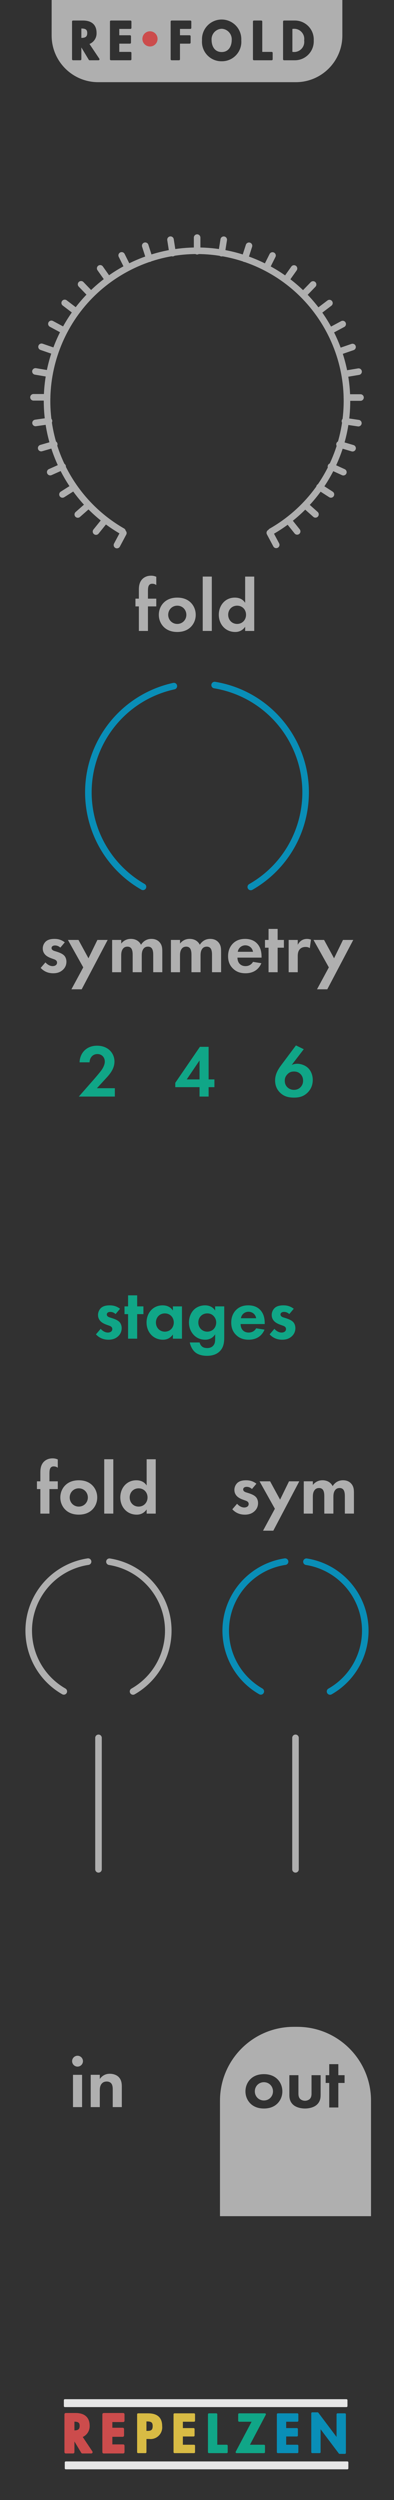 <?xml version="1.0" encoding="UTF-8" standalone="no"?>
<!-- Generator: Adobe Illustrator 23.0.3, SVG Export Plug-In . SVG Version: 6.00 Build 0)  -->

<svg
   version="1.0"
   id="Layer_1"
   x="0px"
   y="0px"
   width="60px"
   height="380px"
   viewBox="0 0 60 380"
   enable-background="new 0 0 60 380"
   xml:space="preserve"
   sodipodi:docname="refold_bg.svg.2021_10_21_00_06_59.0.svg"
   inkscape:version="1.1.1 (3bf5ae0d25, 2021-09-20)"
   xmlns:inkscape="http://www.inkscape.org/namespaces/inkscape"
   xmlns:sodipodi="http://sodipodi.sourceforge.net/DTD/sodipodi-0.dtd"
   xmlns="http://www.w3.org/2000/svg"
   xmlns:svg="http://www.w3.org/2000/svg"><defs
   id="defs448">
	
	
	
	
	
	
	
	
	
	
	
	
	
	
	
	
	
	
	
	
</defs><sodipodi:namedview
   id="namedview446"
   pagecolor="#ffffff"
   bordercolor="#111111"
   borderopacity="1"
   inkscape:pageshadow="0"
   inkscape:pageopacity="0"
   inkscape:pagecheckerboard="1"
   showgrid="false"
   inkscape:zoom="2.4041631"
   inkscape:cx="29.948052"
   inkscape:cy="148.49242"
   inkscape:current-layer="Layer_1" />
<title
   id="title2">repelzen_BG</title>
<g
   id="export_bg">
	<g
   id="path33453">
		<path
   fill="#313131"
   d="M0,0h60v380H0V0z"
   id="path4" />
	</g>
</g>
<g
   id="g20">
		<g
   id="g12">
			<path
   fill="#313131"
   d="m 26.474,104.287 c -8.925,1.947 -14.581,10.761 -12.633,19.685 0.996,4.567 3.879,8.498 7.934,10.823"
   id="path8" />
			<path
   fill="#098eb7"
   d="m 21.774,135.295 c -0.087,6e-5 -0.173,-0.023 -0.249,-0.066 -8.164,-4.68 -10.989,-15.092 -6.309,-23.257 2.395,-4.178 6.446,-7.147 11.151,-8.174 0.265,-0.062 0.53,0.103 0.592,0.368 0.001,0.005 0.002,0.01 0.003,0.015 0.059,0.27 -0.112,0.536 -0.382,0.595 -8.655,1.888 -14.14,10.435 -12.251,19.089 0.966,4.429 3.762,8.242 7.695,10.497 0.239,0.138 0.322,0.443 0.185,0.683 -0.089,0.155 -0.255,0.251 -0.434,0.251 h -6e-5 z"
   id="path10" />
		</g>
		<g
   id="g18">
			<path
   fill="#313131"
   d="m 38.19,134.815 c 7.936,-4.523 10.703,-14.623 6.18,-22.558 -2.47,-4.334 -6.764,-7.321 -11.687,-8.131"
   id="path14" />
			<path
   fill="#098eb7"
   d="m 38.19,135.315 c -0.276,2.7e-4 -0.5,-0.223 -0.5,-0.499 -1.8e-4,-0.18 0.096,-0.346 0.252,-0.435 7.696,-4.386 10.38,-14.18 5.994,-21.876 -2.395,-4.203 -6.559,-7.1 -11.333,-7.885 -0.272,-0.044 -0.457,-0.3 -0.413,-0.573 9e-5,-5.5e-4 1.8e-4,-0.001 2.7e-4,-0.002 0.048,-0.27 0.302,-0.453 0.573,-0.413 9.286,1.526 15.577,10.29 14.051,19.576 -0.833,5.071 -3.911,9.496 -8.376,12.041 -0.075,0.043 -0.161,0.066 -0.248,0.066 z"
   id="path16" />
		</g>
	</g><g
   id="g96">
		<g
   id="g92">
			<path
   fill="#afafaf"
   d="m 42.062,83.317 c -0.185,1.4e-4 -0.355,-0.102 -0.441,-0.265 l -0.973,-1.826 c -0.13,-0.243 -0.039,-0.546 0.205,-0.677 0.243,-0.13 0.546,-0.039 0.677,0.205 3.8e-4,7e-4 7.6e-4,0.001 0.001,0.002 l 0.973,1.826 c 0.13,0.243 0.038,0.546 -0.206,0.676 -0.073,0.039 -0.154,0.059 -0.236,0.059 z"
   id="path22" />
			<path
   fill="#afafaf"
   d="m 45.253,81.271 c -0.152,1.1e-4 -0.296,-0.069 -0.391,-0.188 l -1.294,-1.615 c -0.173,-0.216 -0.138,-0.531 0.078,-0.703 0.216,-0.173 0.531,-0.138 0.703,0.078 l 1.294,1.615 c 0.172,0.216 0.137,0.53 -0.078,0.703 -0.088,0.071 -0.199,0.11 -0.313,0.11 z"
   id="path24" />
			<path
   fill="#afafaf"
   d="m 48.04,78.683 c -0.122,2.9e-4 -0.241,-0.045 -0.332,-0.126 l -1.546,-1.375 c -0.206,-0.183 -0.225,-0.499 -0.042,-0.706 0.183,-0.206 0.499,-0.225 0.706,-0.042 l 1.546,1.375 c 0.207,0.183 0.226,0.499 0.043,0.705 -0.095,0.107 -0.231,0.169 -0.375,0.168 z"
   id="path26" />
			<path
   fill="#afafaf"
   d="m 50.396,75.652 c -0.096,2.1e-4 -0.19,-0.027 -0.271,-0.08 l -1.739,-1.121 c -0.232,-0.15 -0.297,-0.46 -0.147,-0.692 0.149,-0.23 0.456,-0.297 0.688,-0.149 l 1.739,1.121 c 0.232,0.149 0.299,0.459 0.15,0.691 -0.092,0.143 -0.25,0.229 -0.42,0.229 z"
   id="path28" />
			<path
   fill="#afafaf"
   d="m 52.29,72.271 c -0.071,2e-4 -0.142,-0.015 -0.207,-0.045 l -1.883,-0.859 c -0.253,-0.111 -0.368,-0.406 -0.257,-0.659 0.111,-0.253 0.406,-0.368 0.659,-0.257 0.004,0.002 0.008,0.004 0.012,0.005 l 1.883,0.859 c 0.251,0.114 0.363,0.411 0.248,0.662 -0.081,0.179 -0.259,0.293 -0.455,0.293 h -5e-5 z"
   id="path30" />
			<path
   fill="#afafaf"
   d="m 53.693,68.63 c -0.048,1.4e-4 -0.096,-0.007 -0.142,-0.021 l -1.983,-0.587 c -0.266,-0.075 -0.42,-0.352 -0.345,-0.617 0.075,-0.266 0.352,-0.42 0.617,-0.345 0.004,9.8e-4 0.007,0.002 0.01,0.003 l 1.983,0.587 c 0.265,0.078 0.416,0.356 0.338,0.621 -0.063,0.212 -0.258,0.358 -0.479,0.358 z"
   id="path32" />
			<path
   fill="#afafaf"
   d="m 54.576,64.818 c -0.025,-8e-5 -0.05,-0.002 -0.074,-0.005 l -2.047,-0.303 c -0.273,-0.04 -0.461,-0.294 -0.421,-0.567 6e-5,-3.8e-4 1.1e-4,-7.7e-4 1.7e-4,-0.001 0.044,-0.271 0.295,-0.457 0.567,-0.421 l 2.047,0.303 c 0.273,0.041 0.462,0.295 0.421,0.568 -0.036,0.244 -0.246,0.426 -0.493,0.426 z"
   id="path34" />
			<path
   fill="#afafaf"
   d="m 54.899,60.924 v 0 l -2.068,-0.001 c -0.276,0 -0.5,-0.224 -0.5,-0.5 0,-0.276 0.224,-0.5 0.5,-0.5 v 0 l 2.068,0.001 c 0.276,0 0.5,0.224 0.5,0.5 0,0.276 -0.224,0.5 -0.5,0.5 z"
   id="path36" />
			<path
   fill="#afafaf"
   d="m 52.565,57.331 c -0.276,-5.9e-4 -0.5,-0.225 -0.499,-0.501 5.2e-4,-0.244 0.177,-0.452 0.417,-0.492 l 2.04,-0.342 c 0.273,-0.045 0.53,0.14 0.575,0.412 0.045,0.271 -0.138,0.527 -0.409,0.574 l -2.04,0.342 c -0.028,0.005 -0.056,0.007 -0.084,0.007 z"
   id="path38" />
			<path
   fill="#afafaf"
   d="m 51.728,53.918 c -0.276,-3e-5 -0.5,-0.224 -0.5,-0.5 3e-5,-0.214 0.136,-0.403 0.338,-0.473 l 1.957,-0.672 c 0.261,-0.09 0.545,0.05 0.635,0.311 0.09,0.261 -0.05,0.545 -0.311,0.635 v 0 l -1.957,0.672 c -0.052,0.018 -0.107,0.027 -0.162,0.027 z"
   id="path40" />
			<path
   fill="#afafaf"
   d="m 50.363,50.733 c -0.276,-3.9e-4 -0.5,-0.225 -0.5,-0.501 2.6e-4,-0.184 0.101,-0.353 0.263,-0.44 l 1.823,-0.977 c 0.244,-0.13 0.547,-0.038 0.677,0.206 0.13,0.243 0.039,0.546 -0.204,0.676 l -1.823,0.977 c -0.073,0.039 -0.154,0.059 -0.236,0.059 z"
   id="path42" />
			<path
   fill="#afafaf"
   d="m 48.519,47.82 c -0.276,1.3e-4 -0.5,-0.224 -0.5,-0.5 -8e-5,-0.157 0.073,-0.304 0.198,-0.399 l 1.648,-1.25 c 0.22,-0.167 0.533,-0.124 0.7,0.096 0.167,0.22 0.124,0.533 -0.096,0.7 -2.3e-4,1.8e-4 -4.6e-4,3.5e-4 -6.9e-4,5.3e-4 l -1.648,1.25 c -0.087,0.066 -0.193,0.102 -0.302,0.102 z"
   id="path44" />
			<path
   fill="#afafaf"
   d="m 46.239,45.226 c -0.276,2e-5 -0.5,-0.224 -0.5,-0.5 0,-0.13 0.05,-0.254 0.141,-0.348 l 1.438,-1.487 c 0.192,-0.198 0.509,-0.204 0.707,-0.012 0.198,0.192 0.204,0.509 0.012,0.707 l -1.438,1.487 c -0.094,0.098 -0.224,0.153 -0.359,0.152 z"
   id="path46" />
			<path
   fill="#afafaf"
   d="m 43.575,42.997 c -0.276,-2.6e-4 -0.5,-0.224 -0.5,-0.501 10e-5,-0.103 0.032,-0.204 0.092,-0.288 l 1.196,-1.688 c 0.16,-0.225 0.473,-0.277 0.698,-0.117 0.224,0.16 0.277,0.47 0.119,0.695 l -1.196,1.688 c -0.094,0.132 -0.246,0.211 -0.408,0.211 z"
   id="path48" />
			<path
   fill="#afafaf"
   d="m 40.573,41.182 c -0.276,5e-5 -0.5,-0.224 -0.5,-0.5 -1e-5,-0.078 0.018,-0.155 0.053,-0.224 l 0.928,-1.849 c 0.125,-0.247 0.426,-0.345 0.672,-0.22 0.245,0.124 0.344,0.423 0.222,0.669 l -0.928,1.849 c -0.085,0.169 -0.258,0.276 -0.447,0.276 z"
   id="path50" />
			<path
   fill="#afafaf"
   d="m 37.281,39.828 c -0.052,-6e-5 -0.104,-0.008 -0.153,-0.024 -0.263,-0.085 -0.407,-0.367 -0.322,-0.629 l 0.635,-1.969 c 0.084,-0.263 0.365,-0.408 0.628,-0.324 0.263,0.084 0.408,0.365 0.324,0.628 -2e-4,6.3e-4 -4e-4,0.001 -6.1e-4,0.002 L 37.757,39.481 c -0.067,0.206 -0.259,0.346 -0.476,0.347 z"
   id="path52" />
			<path
   fill="#afafaf"
   d="m 33.748,38.979 c -0.026,7e-5 -0.053,-0.002 -0.079,-0.006 -0.273,-0.043 -0.459,-0.299 -0.416,-0.572 l 0.323,-2.043 c 0.044,-0.273 0.301,-0.458 0.573,-0.415 0.272,0.044 0.457,0.299 0.415,0.571 l -0.323,2.043 c -0.039,0.243 -0.248,0.421 -0.493,0.422 z"
   id="path54" />
			<path
   fill="#afafaf"
   d="m 30.017,38.685 v 0 c -0.276,-2.4e-4 -0.5,-0.224 -0.5,-0.5 l 0.002,-2.069 c 6e-5,-0.276 0.224,-0.5 0.5,-0.5 9e-5,0 1.8e-4,0 2.7e-4,0 v 0 c 0.276,2.4e-4 0.5,0.224 0.5,0.5 l -0.002,2.069 c -5e-5,0.276 -0.224,0.5 -0.5,0.5 -10e-5,0 -2.1e-4,0 -3.1e-4,0 z"
   id="path56" />
			<path
   fill="#afafaf"
   d="m 26.284,38.974 c -0.246,-6.3e-4 -0.455,-0.18 -0.493,-0.422 l -0.32,-2.044 c -0.043,-0.273 0.144,-0.529 0.416,-0.572 0.273,-0.043 0.529,0.144 0.572,0.416 v 0 l 0.32,2.044 c 0.043,0.273 -0.144,0.529 -0.416,0.572 -1.9e-4,3e-5 -3.7e-4,6e-5 -5.6e-4,9e-5 -0.026,0.004 -0.052,0.006 -0.078,0.006 z"
   id="path58" />
			<path
   fill="#afafaf"
   d="m 22.749,39.818 c -0.217,-7e-5 -0.41,-0.14 -0.477,-0.347 l -0.632,-1.97 c -0.084,-0.263 0.062,-0.545 0.326,-0.628 0.262,-0.083 0.543,0.061 0.627,0.323 l 0.632,1.97 c 0.084,0.264 -0.062,0.545 -0.325,0.629 -0.049,0.016 -0.1,0.024 -0.151,0.024 z"
   id="path60" />
			<path
   fill="#afafaf"
   d="m 19.455,41.168 c -0.189,-7e-5 -0.362,-0.107 -0.447,-0.276 L 18.083,39.041 c -0.123,-0.247 -0.022,-0.547 0.225,-0.67 0.246,-0.122 0.545,-0.023 0.669,0.223 l 0.925,1.851 c 0.124,0.247 0.023,0.547 -0.224,0.671 -0.069,0.035 -0.146,0.053 -0.224,0.053 z"
   id="path62" />
			<path
   fill="#afafaf"
   d="m 16.45,42.979 c -0.162,-3e-5 -0.315,-0.079 -0.408,-0.211 l -1.194,-1.689 c -0.159,-0.225 -0.106,-0.537 0.12,-0.697 0.225,-0.159 0.537,-0.106 0.697,0.12 v 0 l 1.194,1.689 c 0.16,0.225 0.106,0.537 -0.119,0.697 -0.085,0.06 -0.186,0.092 -0.289,0.092 z"
   id="path64" />
			<path
   fill="#afafaf"
   d="m 13.782,45.204 c -0.136,1e-5 -0.266,-0.055 -0.36,-0.153 L 11.986,43.562 c -0.191,-0.2 -0.184,-0.517 0.016,-0.707 0.199,-0.19 0.513,-0.184 0.704,0.013 l 1.436,1.489 c 0.191,0.199 0.185,0.516 -0.014,0.708 -0.093,0.089 -0.217,0.139 -0.346,0.14 z"
   id="path66" />
			<path
   fill="#afafaf"
   d="m 11.5,47.795 c -0.109,6e-5 -0.216,-0.036 -0.303,-0.102 l -1.646,-1.252 C 9.331,46.274 9.288,45.961 9.456,45.741 c 0.167,-0.22 0.481,-0.262 0.701,-0.095 v 0 l 1.646,1.252 c 0.22,0.167 0.263,0.48 0.096,0.7 -0.095,0.125 -0.242,0.198 -0.399,0.198 z"
   id="path68" />
			<path
   fill="#afafaf"
   d="M 9.651,50.706 C 9.569,50.706 9.488,50.685 9.415,50.646 L 7.593,49.667 C 7.349,49.536 7.258,49.233 7.389,48.99 7.519,48.747 7.822,48.656 8.065,48.786 l 1.822,0.979 c 0.243,0.13 0.335,0.433 0.204,0.677 -0.087,0.162 -0.256,0.264 -0.441,0.264 0,0 4e-5,0 4e-5,0 z"
   id="path70" />
			<path
   fill="#afafaf"
   d="m 8.282,53.889 c -0.056,-3e-5 -0.111,-0.009 -0.163,-0.027 l -1.956,-0.675 C 5.902,53.096 5.764,52.811 5.855,52.55 5.945,52.29 6.229,52.152 6.489,52.241 l 1.956,0.675 c 0.261,0.09 0.4,0.375 0.31,0.636 -0.07,0.202 -0.259,0.337 -0.473,0.337 z"
   id="path72" />
			<path
   fill="#afafaf"
   d="m 7.439,57.299 c -0.028,-9e-5 -0.056,-0.002 -0.084,-0.007 l -2.04,-0.345 C 5.043,56.902 4.859,56.644 4.905,56.371 4.957,56.102 5.211,55.922 5.481,55.961 l 2.04,0.345 c 0.272,0.045 0.456,0.303 0.411,0.576 -0.04,0.241 -0.249,0.417 -0.493,0.418 0,0 -2e-5,0 -2e-5,0 z"
   id="path74" />
			<path
   fill="#afafaf"
   d="m 7.169,60.891 v 0 l -2.069,-0.002 c -0.276,0 -0.5,-0.224 -0.5,-0.5 0,-0.276 0.224,-0.5 0.5,-0.5 v 0 l 2.069,0.002 c 0.276,0 0.5,0.224 0.5,0.5 0,0.276 -0.224,0.5 -0.5,0.5 z"
   id="path76" />
			<path
   fill="#afafaf"
   d="m 5.411,64.787 c -0.276,-5e-4 -0.5,-0.225 -0.499,-0.501 4.5e-4,-0.248 0.183,-0.459 0.429,-0.494 l 2.048,-0.293 c 0.274,-0.038 0.526,0.153 0.565,0.426 0.038,0.272 -0.15,0.524 -0.422,0.564 l -2.048,0.293 c -0.024,0.003 -0.048,0.005 -0.072,0.005 z"
   id="path78" />
			<path
   fill="#afafaf"
   d="M 6.271,68.607 C 5.995,68.608 5.771,68.384 5.771,68.108 5.771,67.885 5.919,67.689 6.133,67.627 l 1.987,-0.574 c 0.265,-0.077 0.543,0.076 0.62,0.341 0.077,0.265 -0.076,0.543 -0.341,0.62 -4.1e-4,1.2e-4 -8.2e-4,2.4e-4 -0.001,3.6e-4 l -1.987,0.574 c -0.045,0.013 -0.092,0.02 -0.139,0.02 z"
   id="path80" />
			<path
   fill="#afafaf"
   d="m 7.647,72.259 c -0.276,1.3e-4 -0.5,-0.224 -0.5,-0.5 -9e-5,-0.197 0.116,-0.376 0.296,-0.457 L 9.333,70.459 c 0.252,-0.113 0.548,3.1e-4 0.661,0.252 0.113,0.252 -3e-4,0.548 -0.252,0.661 v 0 L 7.852,72.216 C 7.787,72.245 7.718,72.259 7.647,72.259 Z"
   id="path82" />
			<path
   fill="#afafaf"
   d="M 9.515,75.654 C 9.238,75.654 9.015,75.43 9.015,75.154 c 8e-5,-0.171 0.088,-0.33 0.232,-0.422 l 1.747,-1.108 c 0.234,-0.146 0.543,-0.075 0.689,0.16 0.145,0.232 0.076,0.537 -0.154,0.685 l -1.747,1.108 c -0.08,0.051 -0.173,0.078 -0.268,0.078 z"
   id="path84" />
			<path
   fill="#afafaf"
   d="m 11.847,78.698 c -0.276,2.8e-4 -0.5,-0.223 -0.5,-0.499 -1.5e-4,-0.144 0.062,-0.281 0.17,-0.376 l 1.555,-1.366 c 0.207,-0.182 0.523,-0.162 0.706,0.045 0.182,0.207 0.162,0.523 -0.045,0.706 l -1.555,1.366 c -0.091,0.08 -0.209,0.125 -0.33,0.124 z"
   id="path86" />
			<path
   fill="#afafaf"
   d="m 14.62,81.297 c -0.114,2.8e-4 -0.225,-0.039 -0.313,-0.111 -0.215,-0.173 -0.249,-0.488 -0.076,-0.703 l 1.299,-1.611 c 0.174,-0.215 0.489,-0.247 0.704,-0.073 0.214,0.173 0.247,0.486 0.075,0.701 l -1.299,1.611 c -0.095,0.118 -0.238,0.186 -0.39,0.186 z"
   id="path88" />
			<path
   fill="#afafaf"
   d="m 17.81,83.35 c -0.276,3.3e-4 -0.5,-0.223 -0.5,-0.499 -10e-5,-0.082 0.02,-0.163 0.059,-0.236 l 0.973,-1.826 c 0.129,-0.244 0.432,-0.337 0.676,-0.208 0.244,0.129 0.337,0.432 0.208,0.676 -2.4e-4,4.6e-4 -4.9e-4,9.2e-4 -7.3e-4,0.001 L 18.251,83.084 c -0.087,0.163 -0.257,0.265 -0.441,0.265 z"
   id="path90" />
		</g>
		<path
   fill="#afafaf"
   d="m 41.307,81.288 c -0.276,2.7e-4 -0.5,-0.223 -0.5,-0.499 C 40.806,80.609 40.902,80.443 41.059,80.354 51.775,74.247 55.511,60.609 49.404,49.892 43.297,39.176 29.659,35.44 18.942,41.547 8.226,47.654 4.49,61.292 10.597,72.009 c 1.974,3.463 4.838,6.335 8.297,8.318 0.239,0.138 0.322,0.443 0.185,0.683 -0.138,0.239 -0.443,0.322 -0.683,0.185 C 7.216,74.784 3.349,60.526 9.758,49.346 c 6.409,-11.179 20.668,-15.046 31.847,-8.637 11.179,6.409 15.046,20.668 8.637,31.847 -2.071,3.612 -5.07,6.604 -8.688,8.666 -0.075,0.043 -0.161,0.066 -0.248,0.066 z"
   id="path94" />
	</g><path
   fill="#afafaf"
   d="m 44.726,308.072 h 0.548 c 6.2,0 11.226,5.026 11.226,11.226 v 0 17.554 0 h -23 v 0 -17.554 c -1e-5,-6.2 5.026,-11.226 11.226,-11.226 z"
   id="path98" /><path
   fill="#afafaf"
   d="m 45,284.632 c -0.276,1.5e-4 -0.5,-0.223 -0.5,-0.499 0,-1.8e-4 0,-3.7e-4 0,-5.5e-4 v -19.984 c 0,-0.276 0.224,-0.5 0.5,-0.5 0.276,0 0.5,0.224 0.5,0.5 v 19.984 c 1.2e-4,0.276 -0.224,0.5 -0.499,0.5 -1.7e-4,0 -3.3e-4,0 -5e-4,0 z"
   id="path176" /><path
   fill="#afafaf"
   d="m 15,284.632 c -0.276,1.5e-4 -0.5,-0.223 -0.5,-0.499 0,-1.8e-4 0,-3.7e-4 0,-5.5e-4 v -19.984 c 0,-0.276 0.224,-0.5 0.5,-0.5 0.276,0 0.5,0.224 0.5,0.5 v 19.984 c 1.2e-4,0.276 -0.224,0.5 -0.499,0.5 -1.7e-4,0 -3.3e-4,0 -5e-4,0 z"
   id="path198" /><path
   fill="#afafaf"
   d="m 7.865,6.2e-4 h 44.27 v 0 5.403 c 0,3.914 -3.173,7.088 -7.088,7.088 v 0 h -30.095 c -3.914,2e-5 -7.088,-3.173 -7.088,-7.088 0,-10e-6 0,-3e-5 0,-4e-5 z"
   id="path316" /><g
   id="g356">
		<g
   id="g322">
			<path
   fill="#313131"
   d="M 15.003,9.011 H 13.648 L 12.255,6.695 H 12.239 V 9.011 H 11.12 V 3.27 h 1.516 c 1.134,0 1.918,0.502 1.918,1.729 0.056,0.747 -0.442,1.423 -1.172,1.591 z M 12.239,5.911 h 0.145 c 0.617,0 1.051,-0.183 1.051,-0.883 0,-0.708 -0.449,-0.845 -1.043,-0.845 h -0.152 z"
   id="path318" />
			<path
   fill="#313131"
   d="m 15.003,9.161 h -1.354 c -0.053,9e-5 -0.102,-0.028 -0.129,-0.073 L 12.39,7.209 v 1.801 c -5e-5,0.083 -0.067,0.15 -0.15,0.15 -10e-5,0 -1.9e-4,0 -2.9e-4,0 h -1.119 c -0.083,2.2e-4 -0.15,-0.067 -0.15,-0.15 0,-10e-5 0,-1.9e-4 0,-2.9e-4 V 3.27 c 6e-5,-0.083 0.067,-0.15 0.15,-0.15 10e-5,0 1.9e-4,0 2.9e-4,0 h 1.516 c 1.334,0 2.068,0.667 2.068,1.878 0.036,0.734 -0.397,1.411 -1.079,1.685 l 1.503,2.244 c 0.03,0.046 0.033,0.105 0.007,0.154 -0.026,0.049 -0.077,0.079 -0.132,0.079 z M 13.733,8.861 h 0.988 L 13.257,6.672 c -0.046,-0.069 -0.027,-0.162 0.042,-0.208 0.018,-0.012 0.038,-0.02 0.059,-0.023 0.654,-0.161 1.096,-0.771 1.046,-1.443 0,-1.047 -0.595,-1.579 -1.768,-1.579 h -1.365 v 5.441 h 0.818 V 6.695 c 6e-5,-0.083 0.067,-0.15 0.15,-0.15 10e-5,0 1.9e-4,0 2.9e-4,0 0.057,-3.7e-4 0.111,0.027 0.145,0.073 z M 12.384,6.061 h -0.145 c -0.083,2.2e-4 -0.15,-0.067 -0.15,-0.15 0,-10e-5 0,-2e-4 0,-3e-4 v -1.728 c 6e-5,-0.083 0.067,-0.15 0.15,-0.15 10e-5,0 1.9e-4,0 2.9e-4,0 h 0.152 c 0.556,0 1.193,0.113 1.193,0.995 C 13.585,6.061 12.681,6.061 12.384,6.061 Z m 0.006,-1.728 v 1.428 c 0.644,-0.001 0.895,-0.207 0.895,-0.733 0,-0.513 -0.233,-0.695 -0.893,-0.695 z"
   id="path320" />
		</g>
		<g
   id="g328">
			<path
   fill="#313131"
   d="m 18.015,4.244 v 1.264 h 1.782 v 0.975 h -1.782 v 1.554 h 1.851 V 9.011 H 16.896 V 3.27 h 2.97 v 0.975 z"
   id="path324" />
			<path
   fill="#313131"
   d="m 19.865,9.161 h -2.97 c -0.083,2.2e-4 -0.15,-0.067 -0.15,-0.15 0,-10e-5 0,-1.9e-4 0,-2.9e-4 V 3.27 c 6e-5,-0.083 0.067,-0.15 0.15,-0.15 1e-4,0 1.9e-4,0 2.9e-4,0 h 2.97 c 0.083,-2.2e-4 0.15,0.067 0.15,0.15 0,1e-4 0,2e-4 0,3e-4 v 0.975 c -6e-5,0.083 -0.067,0.15 -0.15,0.15 -10e-5,0 -2e-4,0 -3e-4,0 H 18.165 v 0.964 h 1.632 c 0.083,-2.2e-4 0.15,0.067 0.15,0.15 0,10e-5 0,1.9e-4 0,2.9e-4 v 0.975 c -6e-5,0.083 -0.067,0.15 -0.15,0.15 -10e-5,0 -1.9e-4,0 -2.9e-4,0 H 18.165 v 1.254 h 1.7 c 0.083,-2.2e-4 0.15,0.067 0.15,0.15 0,10e-5 0,2e-4 0,3e-4 v 0.975 c -6e-5,0.083 -0.067,0.15 -0.15,0.15 -9e-5,0 -1.7e-4,0 -2.6e-4,0 z M 17.046,8.861 h 2.669 V 8.186 h -1.7 c -0.083,2.2e-4 -0.15,-0.067 -0.15,-0.15 0,-1e-4 0,-2e-4 0,-3e-4 V 6.482 c 6e-5,-0.083 0.067,-0.15 0.15,-0.15 10e-5,0 1.9e-4,0 2.9e-4,0 h 1.632 V 5.658 h -1.632 c -0.083,2.2e-4 -0.15,-0.067 -0.15,-0.15 0,-10e-5 0,-1.9e-4 0,-2.9e-4 V 4.244 c 6e-5,-0.083 0.067,-0.15 0.15,-0.15 10e-5,0 1.9e-4,0 2.9e-4,0 h 1.7 V 3.419 H 17.046 Z"
   id="path326" />
		</g>
		<g
   id="g334">
			<path
   fill="#313131"
   d="m 27.256,4.244 v 1.264 h 1.622 V 6.482 H 27.256 V 9.011 H 26.137 V 3.27 h 2.848 v 0.975 z"
   id="path330" />
			<path
   fill="#313131"
   d="m 27.256,9.161 h -1.119 c -0.083,2.2e-4 -0.15,-0.067 -0.15,-0.15 0,-10e-5 0,-1.9e-4 0,-2.9e-4 V 3.27 c 6e-5,-0.083 0.067,-0.15 0.15,-0.15 10e-5,0 1.9e-4,0 2.9e-4,0 h 2.848 c 0.083,-2.2e-4 0.15,0.067 0.15,0.15 0,1e-4 0,1.9e-4 0,2.9e-4 v 0.975 c -6e-5,0.083 -0.067,0.15 -0.15,0.15 -10e-5,0 -1.9e-4,0 -2.9e-4,0 h -1.578 v 0.964 h 1.472 c 0.083,-2.2e-4 0.15,0.067 0.15,0.15 0,10e-5 0,1.9e-4 0,2.9e-4 v 0.975 c -6e-5,0.083 -0.067,0.15 -0.15,0.15 -10e-5,0 -1.9e-4,0 -2.9e-4,0 h -1.472 v 2.378 c -6e-5,0.083 -0.067,0.15 -0.15,0.15 -1e-4,0 -1.9e-4,0 -2.9e-4,0 z m -0.969,-0.3 h 0.818 V 6.482 c 6e-5,-0.083 0.067,-0.15 0.15,-0.15 10e-5,0 1.9e-4,0 2.9e-4,0 h 1.472 V 5.658 h -1.472 c -0.083,2.2e-4 -0.15,-0.067 -0.15,-0.15 0,-10e-5 0,-1.9e-4 0,-2.9e-4 V 4.244 c 6e-5,-0.083 0.067,-0.15 0.15,-0.15 10e-5,0 1.9e-4,0 2.9e-4,0 H 28.834 V 3.419 h -2.547 z"
   id="path332" />
		</g>
		<g
   id="g340">
			<path
   fill="#313131"
   d="M 33.755,9.163 C 32.198,9.179 30.923,7.93 30.906,6.373 30.905,6.293 30.908,6.213 30.914,6.133 c -0.094,-1.569 1.101,-2.917 2.67,-3.011 1.569,-0.094 2.917,1.101 3.011,2.67 0.007,0.113 0.007,0.227 0,0.34 0.117,1.553 -1.047,2.906 -2.6,3.022 -0.08,0.006 -0.16,0.009 -0.24,0.008 z"
   id="path336" />
			<path
   fill="#313131"
   d="M 33.755,9.313 C 32.122,9.337 30.779,8.033 30.755,6.4 30.754,6.311 30.757,6.222 30.764,6.133 30.67,4.481 31.933,3.066 33.584,2.972 c 1.652,-0.094 3.067,1.169 3.161,2.821 0.006,0.113 0.006,0.227 0,0.34 0.124,1.628 -1.095,3.048 -2.722,3.172 -0.089,0.007 -0.179,0.01 -0.268,0.008 z m 0,-6.046 c -1.47,-0.02 -2.678,1.155 -2.698,2.625 -0.001,0.08 0.001,0.16 0.008,0.24 -0.102,1.486 1.02,2.772 2.506,2.874 1.486,0.102 2.772,-1.02 2.874,-2.506 0.008,-0.123 0.008,-0.246 0,-0.368 C 36.557,4.667 35.461,3.388 33.996,3.275 33.916,3.269 33.835,3.266 33.755,3.267 Z"
   id="path338" />
		</g>
		<g
   id="g346">
			<path
   fill="#313131"
   d="m 39.789,8.036 h 1.584 V 9.011 H 38.67 V 3.27 h 1.119 z"
   id="path342" />
			<path
   fill="#313131"
   d="m 41.373,9.161 h -2.703 c -0.083,2.2e-4 -0.15,-0.067 -0.15,-0.15 0,-10e-5 0,-1.9e-4 0,-2.9e-4 V 3.27 c 5e-5,-0.083 0.067,-0.15 0.15,-0.15 1e-4,0 1.9e-4,0 2.9e-4,0 h 1.119 c 0.083,-2.2e-4 0.15,0.067 0.15,0.15 0,1e-4 0,1.9e-4 0,2.9e-4 v 4.617 h 1.434 c 0.083,-2.2e-4 0.15,0.067 0.15,0.15 0,10e-5 0,1.9e-4 0,2.9e-4 v 0.975 c -6e-5,0.083 -0.067,0.15 -0.15,0.15 -9e-5,0 -1.9e-4,0 -2.9e-4,0 z m -2.553,-0.3 h 2.402 V 8.186 h -1.434 c -0.083,2.2e-4 -0.15,-0.067 -0.15,-0.15 0,-1e-4 0,-2e-4 0,-3e-4 V 3.419 h -0.818 z"
   id="path344" />
		</g>
		<g
   id="g352">
			<path
   fill="#313131"
   d="m 43.257,3.27 h 1.599 c 1.502,-0.031 2.744,1.161 2.776,2.663 0.002,0.072 1.4e-4,0.144 -0.004,0.215 0.069,1.511 -1.101,2.792 -2.612,2.861 -0.055,0.003 -0.111,0.003 -0.167,0.003 H 43.257 Z m 1.119,4.767 h 0.183 C 45.484,8.166 46.338,7.521 46.468,6.596 46.489,6.445 46.49,6.291 46.47,6.14 46.593,5.215 45.942,4.365 45.017,4.242 44.865,4.222 44.711,4.223 44.559,4.244 H 44.376 Z"
   id="path348" />
			<path
   fill="#313131"
   d="M 44.849,9.161 H 43.257 C 43.174,9.161 43.107,9.094 43.106,9.011 c 0,-10e-5 0,-1.9e-4 0,-2.9e-4 V 3.27 c 5e-5,-0.083 0.067,-0.15 0.15,-0.15 1e-4,0 1.9e-4,0 2.9e-4,0 h 1.599 c 1.59,-0.026 2.9,1.242 2.925,2.832 0.001,0.065 -1e-4,0.131 -0.004,0.196 0.077,1.585 -1.146,2.933 -2.731,3.01 -0.066,0.003 -0.132,0.004 -0.198,0.003 z m -1.441,-0.3 h 1.441 C 46.275,8.887 47.453,7.752 47.479,6.325 47.48,6.266 47.48,6.207 47.477,6.147 47.57,4.737 46.502,3.517 45.091,3.424 45.012,3.419 44.934,3.417 44.855,3.419 h -1.448 z m 1.151,-0.675 H 44.376 c -0.083,2.2e-4 -0.15,-0.067 -0.15,-0.15 0,-10e-5 0,-2e-4 0,-3e-4 v -3.792 c 5e-5,-0.083 0.067,-0.15 0.15,-0.15 1e-4,0 1.9e-4,0 2.9e-4,0 h 0.183 c 1.005,-0.132 1.927,0.575 2.06,1.581 0.02,0.154 0.021,0.31 0.002,0.465 C 46.745,7.146 46.03,8.063 45.023,8.188 44.869,8.207 44.713,8.206 44.559,8.186 Z M 44.526,7.886 h 0.032 C 45.4,8.017 46.187,7.44 46.317,6.599 46.341,6.447 46.342,6.292 46.319,6.14 46.442,5.298 45.86,4.515 45.018,4.392 44.865,4.37 44.711,4.37 44.559,4.394 h -0.032 z"
   id="path350" />
		</g>
		<circle
   fill="#cc4c4c"
   cx="22.839"
   cy="5.911"
   r="1.156"
   id="circle354" />
	</g><g
   id="g420">
		<g
   id="g406">
			<g
   id="g362">
				<path
   fill="#cc4c4c"
   d="m 13.902,372.718 h -1.356 l -1.395,-2.318 h -0.016 v 2.317 H 10.014 v -5.748 h 1.517 c 1.136,0 1.92,0.503 1.92,1.731 0.056,0.748 -0.443,1.425 -1.174,1.593 z m -2.767,-3.103 h 0.145 c 0.618,0 1.052,-0.183 1.052,-0.885 0,-0.709 -0.45,-0.846 -1.044,-0.846 h -0.153 z"
   id="path358" />
				<path
   fill="#cc4c4c"
   d="m 13.901,372.918 h -1.356 c -0.07,-9e-5 -0.135,-0.037 -0.171,-0.097 l -1.04,-1.727 v 1.624 c -1.5e-4,0.111 -0.09,0.2 -0.2,0.2 h -1.12 c -0.111,-1.5e-4 -0.2,-0.09 -0.2,-0.2 v -5.748 c 1.5e-4,-0.111 0.09,-0.2 0.2,-0.2 h 1.518 c 1.368,0 2.121,0.686 2.121,1.931 0.033,0.733 -0.384,1.411 -1.053,1.713 l 1.468,2.193 c 0.062,0.091 0.038,0.216 -0.054,0.277 -0.033,0.022 -0.072,0.034 -0.112,0.034 z m -1.243,-0.4 h 0.868 L 12.112,370.404 c -0.038,-0.056 -0.045,-0.128 -0.018,-0.19 0.027,-0.062 0.084,-0.107 0.15,-0.118 0.631,-0.157 1.057,-0.747 1.007,-1.396 0,-1.016 -0.579,-1.53 -1.721,-1.53 h -1.317 v 5.348 h 0.72 v -2.118 c 1.5e-4,-0.111 0.09,-0.2 0.2,-0.2 0.074,-2.1e-4 0.144,0.036 0.187,0.097 z m -1.379,-2.702 h -0.146 c -0.111,-1.5e-4 -0.2,-0.09 -0.2,-0.2 v -1.731 c 1.6e-4,-0.111 0.09,-0.2 0.2,-0.2 h 0.153 c 0.34,0 1.244,0 1.244,1.046 0.024,0.585 -0.431,1.078 -1.016,1.102 -0.079,0.003 -0.158,-0.002 -0.236,-0.017 v 4e-5 z m 0.055,-1.731 v 1.33 c 0.58,-0.011 0.797,-0.2 0.797,-0.684 0,-0.471 -0.202,-0.638 -0.797,-0.646 z"
   id="path360" />
			</g>
			<g
   id="g368">
				<path
   fill="#cc4c4c"
   d="m 16.909,367.945 v 1.265 h 1.784 v 0.976 H 16.909 v 1.555 h 1.853 v 0.976 h -2.973 v -5.748 H 18.762 v 0.976 h -1.853 z"
   id="path364" />
				<path
   fill="#cc4c4c"
   d="m 18.762,372.918 h -2.973 c -0.111,-1.5e-4 -0.2,-0.09 -0.2,-0.2 v -5.748 c 1.5e-4,-0.111 0.09,-0.2 0.2,-0.2 h 2.973 c 0.111,1.5e-4 0.2,0.09 0.2,0.2 v 0.976 c -1.5e-4,0.111 -0.09,0.2 -0.2,0.2 h -1.652 v 0.865 h 1.583 c 0.111,1.5e-4 0.2,0.09 0.2,0.2 v 0.976 c -1.5e-4,0.111 -0.09,0.2 -0.2,0.2 h -1.583 v 1.155 h 1.652 c 0.111,1.5e-4 0.2,0.09 0.2,0.2 v 0.976 c -1.8e-4,0.11 -0.09,0.2 -0.2,0.2 z m -2.772,-0.4 h 2.572 v -0.576 h -1.652 c -0.111,-1.5e-4 -0.2,-0.09 -0.2,-0.2 v -1.555 c 1.5e-4,-0.111 0.09,-0.2 0.2,-0.2 h 1.583 v -0.576 h -1.583 c -0.111,-1.5e-4 -0.2,-0.09 -0.2,-0.2 v -1.265 c 1.5e-4,-0.111 0.09,-0.2 0.2,-0.2 h 1.652 v -0.575 h -2.572 z"
   id="path366" />
			</g>
			<g
   id="g374">
				<path
   fill="#d8bb44"
   d="m 22.151,372.718 h -1.12 v -5.748 h 1.524 c 1.205,0 1.99,0.48 1.99,1.784 0.11,0.893 -0.525,1.707 -1.418,1.817 -0.139,0.017 -0.28,0.016 -0.418,-0.002 H 22.151 Z m 0,-3.08 h 0.229 c 0.663,0 1.022,-0.145 1.022,-0.892 0,-0.739 -0.427,-0.846 -1.053,-0.846 H 22.151 Z"
   id="path370" />
				<path
   fill="#d8bb44"
   d="m 22.151,372.868 h -1.121 c -0.083,2.1e-4 -0.15,-0.067 -0.15,-0.15 0,-1.2e-4 0,-2.1e-4 0,-3.1e-4 v -5.748 c 5e-5,-0.083 0.067,-0.15 0.15,-0.15 1e-4,0 2e-4,0 2.9e-4,0 h 1.524 c 1.42,0 2.141,0.65 2.141,1.934 0.108,0.979 -0.598,1.859 -1.577,1.967 -0.136,0.015 -0.274,0.014 -0.41,-0.002 h -0.406 v 2 c -9e-5,0.083 -0.067,0.15 -0.15,0.15 -8e-5,1e-5 -1.5e-4,1e-5 -2.3e-4,1e-5 z m -0.971,-0.3 H 22.001 v -2 c 5e-5,-0.083 0.067,-0.15 0.15,-0.15 10e-5,0 2e-4,0 2.9e-4,0 H 22.708 c 0.812,0.118 1.566,-0.444 1.684,-1.256 0.02,-0.136 0.021,-0.273 0.003,-0.409 0,-1.115 -0.584,-1.634 -1.84,-1.634 h -1.374 z m 1.199,-2.78 h -0.229 c -0.083,2.1e-4 -0.15,-0.067 -0.15,-0.15 0,-1.2e-4 0,-2.1e-4 0,-3.1e-4 v -1.738 c 5e-5,-0.083 0.067,-0.15 0.15,-0.15 10e-5,0 2e-4,0 2.9e-4,0 h 0.197 c 0.582,0 1.204,0.077 1.204,0.996 0,0.865 -0.469,1.042 -1.173,1.042 z m -0.078,-0.3 h 0.078 c 0.615,0 0.872,-0.103 0.872,-0.742 0,-0.596 -0.278,-0.696 -0.903,-0.696 h -0.047 z"
   id="path372" />
			</g>
			<g
   id="g380">
				<path
   fill="#d8bb44"
   d="m 27.697,367.945 v 1.265 h 1.784 v 0.976 h -1.784 v 1.555 h 1.853 v 0.976 h -2.973 v -5.748 h 2.973 v 0.976 h -1.853 z"
   id="path376" />
				<path
   fill="#d8bb44"
   d="m 29.551,372.868 h -2.974 c -0.083,2.1e-4 -0.15,-0.067 -0.15,-0.15 0,-1.2e-4 0,-2.1e-4 0,-3.1e-4 v -5.748 c 5e-5,-0.083 0.067,-0.15 0.15,-0.15 10e-5,0 2e-4,0 2.9e-4,0 h 2.974 c 0.083,-2.1e-4 0.15,0.067 0.15,0.15 0,1.2e-4 0,2.1e-4 0,3.1e-4 v 0.976 c -5e-5,0.083 -0.067,0.15 -0.15,0.15 -10e-5,0 -2e-4,0 -2.9e-4,0 h -1.703 v 0.965 h 1.634 c 0.083,-2.1e-4 0.15,0.067 0.15,0.15 0,1.2e-4 0,2.1e-4 0,3.1e-4 v 0.976 c -5e-5,0.083 -0.067,0.15 -0.15,0.15 -10e-5,0 -2e-4,0 -2.9e-4,0 h -1.634 v 1.255 h 1.703 c 0.083,-2.1e-4 0.15,0.067 0.15,0.15 0,1.2e-4 0,2.1e-4 0,3.1e-4 v 0.976 c -9e-5,0.083 -0.067,0.15 -0.15,0.15 -8e-5,0 -1.5e-4,0 -2.3e-4,0 z m -2.823,-0.3 h 2.673 v -0.676 h -1.703 c -0.083,2.1e-4 -0.15,-0.067 -0.15,-0.15 0,-1.2e-4 0,-2.1e-4 0,-3.1e-4 v -1.555 c 5e-5,-0.083 0.067,-0.15 0.15,-0.15 10e-5,0 2e-4,0 2.9e-4,0 h 1.634 v -0.676 h -1.634 c -0.083,2.1e-4 -0.15,-0.067 -0.15,-0.15 0,-1.2e-4 0,-2.1e-4 0,-3.1e-4 v -1.265 c 5e-5,-0.083 0.067,-0.15 0.15,-0.15 10e-5,0 2e-4,0 2.9e-4,0 h 1.703 v -0.676 h -2.673 z"
   id="path378" />
			</g>
			<g
   id="g386">
				<path
   fill="#10a687"
   d="M 32.939,371.742 H 34.525 v 0.976 h -2.706 v -5.748 h 1.12 z"
   id="path382" />
				<path
   fill="#10a687"
   d="m 34.525,372.868 h -2.706 c -0.083,2.1e-4 -0.15,-0.067 -0.15,-0.15 0,-1.2e-4 0,-2.1e-4 0,-3.1e-4 v -5.748 c 5e-5,-0.083 0.067,-0.15 0.15,-0.15 10e-5,0 2e-4,0 2.9e-4,0 h 1.12 c 0.083,-2.1e-4 0.15,0.067 0.15,0.15 0,1.2e-4 0,2.1e-4 0,3.1e-4 v 4.622 h 1.436 c 0.083,-2.1e-4 0.15,0.067 0.15,0.15 0,1.2e-4 0,2.1e-4 0,3.1e-4 v 0.976 c -9e-5,0.083 -0.067,0.15 -0.15,0.15 -7e-5,0 -1.5e-4,0 -2.3e-4,0 z m -2.556,-0.3 H 34.375 v -0.676 h -1.436 c -0.083,2.1e-4 -0.15,-0.067 -0.15,-0.15 0,-1.2e-4 0,-2.1e-4 0,-3.1e-4 v -4.622 h -0.819 z"
   id="path384" />
			</g>
			<g
   id="g392">
				<path
   fill="#10a687"
   d="m 40.203,371.742 v 0.976 H 36.033 l 2.531,-4.772 H 36.421 v -0.976 h 3.919 l -2.523,4.772 z"
   id="path388" />
				<path
   fill="#10a687"
   d="m 40.203,372.868 h -4.171 c -0.053,9e-5 -0.102,-0.028 -0.129,-0.073 -0.027,-0.045 -0.028,-0.101 -0.004,-0.147 l 2.415,-4.552 H 36.421 c -0.083,2.1e-4 -0.15,-0.067 -0.15,-0.15 0,-1.2e-4 0,-2.1e-4 0,-3.1e-4 v -0.976 c 5e-5,-0.083 0.067,-0.15 0.15,-0.15 10e-5,0 1.9e-4,0 2.9e-4,0 h 3.919 c 0.053,-6e-5 0.102,0.027 0.129,0.072 0.027,0.045 0.028,0.101 0.004,0.148 l -2.407,4.552 h 2.138 c 0.083,-2.1e-4 0.15,0.067 0.15,0.15 0,1.2e-4 0,2.1e-4 0,3.1e-4 v 0.976 c -5e-5,0.083 -0.067,0.15 -0.15,0.15 -10e-5,0 -1.9e-4,0 -2.9e-4,0 z m -3.922,-0.3 h 3.771 v -0.676 h -2.236 c -0.053,6e-5 -0.102,-0.027 -0.129,-0.072 -0.027,-0.045 -0.028,-0.101 -0.004,-0.148 l 2.407,-4.552 H 36.571 v 0.676 h 1.992 c 0.053,-9e-5 0.102,0.028 0.129,0.073 0.027,0.045 0.028,0.101 0.004,0.147 z"
   id="path390" />
			</g>
			<g
   id="g398">
				<path
   fill="#098eb7"
   d="m 43.431,367.945 v 1.265 h 1.784 v 0.976 h -1.784 v 1.555 h 1.853 v 0.976 h -2.973 v -5.748 h 2.973 v 0.976 h -1.853 z"
   id="path394" />
				<path
   fill="#098eb7"
   d="m 45.284,372.868 h -2.974 c -0.083,2.1e-4 -0.15,-0.067 -0.15,-0.15 0,-1.2e-4 0,-2.1e-4 0,-3.1e-4 v -5.748 c 5e-5,-0.083 0.067,-0.15 0.15,-0.15 1e-4,0 1.9e-4,0 2.9e-4,0 h 2.974 c 0.083,-2.1e-4 0.15,0.067 0.15,0.15 0,1.2e-4 0,2.1e-4 0,3.1e-4 v 0.976 c -5e-5,0.083 -0.067,0.15 -0.15,0.15 -10e-5,0 -1.9e-4,0 -2.9e-4,0 h -1.703 v 0.965 h 1.634 c 0.083,-2.1e-4 0.15,0.067 0.15,0.15 0,1.2e-4 0,2.1e-4 0,3.1e-4 v 0.976 c -5e-5,0.083 -0.067,0.15 -0.15,0.15 -1e-4,0 -1.9e-4,0 -2.9e-4,0 h -1.634 v 1.255 h 1.703 c 0.083,-2.1e-4 0.15,0.067 0.15,0.15 0,1.2e-4 0,2.1e-4 0,3.1e-4 v 0.976 c -9e-5,0.083 -0.067,0.15 -0.15,0.15 -7e-5,0 -1.5e-4,0 -2.3e-4,0 z m -2.823,-0.3 h 2.673 v -0.676 h -1.703 c -0.083,2.1e-4 -0.15,-0.067 -0.15,-0.15 0,-1.2e-4 0,-2.1e-4 0,-3.1e-4 v -1.555 c 5e-5,-0.083 0.067,-0.15 0.15,-0.15 10e-5,0 1.9e-4,0 2.9e-4,0 h 1.634 v -0.676 h -1.634 c -0.083,2.1e-4 -0.15,-0.067 -0.15,-0.15 0,-1.2e-4 0,-2.1e-4 0,-3.1e-4 v -1.265 c 5e-5,-0.083 0.067,-0.15 0.15,-0.15 10e-5,0 1.9e-4,0 2.9e-4,0 h 1.703 v -0.676 h -2.673 z"
   id="path396" />
			</g>
			<g
   id="g404">
				<path
   fill="#098eb7"
   d="m 47.553,366.817 h 0.808 l 3.027,4.018 h 0.015 v -3.865 h 1.121 v 5.862 h -0.808 l -3.027,-4.017 H 48.673 v 3.903 h -1.12 z"
   id="path400" />
				<path
   fill="#098eb7"
   d="m 52.523,372.981 h -0.808 c -0.047,0 -0.092,-0.022 -0.12,-0.06 l -2.772,-3.68 v 3.476 c -5e-5,0.083 -0.067,0.15 -0.15,0.15 -10e-5,0 -1.9e-4,0 -2.9e-4,0 h -1.12 c -0.083,2.1e-4 -0.15,-0.067 -0.15,-0.15 0,-1.2e-4 0,-2.1e-4 0,-3.1e-4 v -5.901 c 5e-5,-0.083 0.067,-0.15 0.15,-0.15 1e-4,0 1.9e-4,0 2.9e-4,0 h 0.808 c 0.047,-3e-5 0.092,0.022 0.12,0.06 l 2.771,3.68 v -3.437 c 5e-5,-0.083 0.067,-0.15 0.15,-0.15 10e-5,0 1.9e-4,0 2.9e-4,0 h 1.121 c 0.083,-2.1e-4 0.15,0.067 0.15,0.15 0,1.2e-4 0,2.1e-4 0,3.1e-4 v 5.862 c -5e-5,0.083 -0.067,0.15 -0.15,0.15 -9e-5,-1e-5 -1.9e-4,-1e-5 -2.9e-4,-1e-5 z m -0.732,-0.3 h 0.582 v -5.562 H 51.553 v 3.715 c -5e-5,0.083 -0.067,0.15 -0.15,0.15 -10e-5,0 -1.9e-4,0 -2.9e-4,0 -0.051,2.1e-4 -0.1,-0.021 -0.135,-0.06 l -2.982,-3.958 h -0.582 v 5.601 h 0.819 v -3.753 c 5e-5,-0.083 0.067,-0.15 0.15,-0.15 1e-4,0 1.9e-4,0 2.9e-4,0 0.052,-2.1e-4 0.101,0.021 0.136,0.06 z"
   id="path402" />
			</g>
		</g>
		<g
   id="g412">
			<rect
   x="9.875"
   y="364.821"
   fill="#e6e6e6"
   width="42.887"
   height="0.899"
   id="rect408" />
			<path
   fill="#e6e6e6"
   d="M 52.762,365.87 H 9.875 c -0.083,2.1e-4 -0.15,-0.067 -0.15,-0.15 0,-1.2e-4 0,-2.1e-4 0,-3.1e-4 v -0.899 c 5e-5,-0.083 0.067,-0.15 0.15,-0.15 10e-5,0 2e-4,0 2.9e-4,0 h 42.887 c 0.083,-2.1e-4 0.15,0.067 0.15,0.15 0,1.2e-4 0,2.1e-4 0,3.1e-4 v 0.899 c -5e-5,0.083 -0.067,0.15 -0.15,0.15 -10e-5,0 -1.9e-4,0 -2.9e-4,0 z M 10.025,365.57 H 52.611 V 364.971 H 10.025 Z"
   id="path410" />
		</g>
		<g
   id="g418">
			<rect
   x="10.014"
   y="374.28"
   fill="#e6e6e6"
   width="42.887"
   height="0.899"
   id="rect414" />
			<path
   fill="#e6e6e6"
   d="m 52.901,375.329 h -42.888 c -0.083,2.1e-4 -0.15,-0.067 -0.15,-0.15 0,-1.2e-4 0,-2.1e-4 0,-3.1e-4 v -0.899 c 5e-5,-0.083 0.067,-0.15 0.15,-0.15 10e-5,0 2e-4,0 2.9e-4,0 h 42.888 c 0.083,-2.1e-4 0.15,0.067 0.15,0.15 0,1.2e-4 0,2.1e-4 0,3.1e-4 v 0.899 c -5e-5,0.083 -0.067,0.15 -0.15,0.15 -9e-5,0 -1.9e-4,0 -2.9e-4,0 z M 10.164,375.029 H 52.751 v -0.6 H 10.164 Z"
   id="path416" />
		</g>
	</g><g
   id="g434">
		<g
   id="g426">
			<path
   fill="#313131"
   d="m 43.415,237.363 c -5.802,0.875 -9.796,6.287 -8.921,12.089 0.484,3.208 2.407,6.02 5.222,7.633"
   id="path422" />
			<path
   fill="#098eb7"
   d="m 39.716,257.585 c -0.087,6e-5 -0.173,-0.023 -0.249,-0.066 -5.33,-3.055 -7.174,-9.853 -4.119,-15.183 1.69,-2.947 4.633,-4.961 7.993,-5.468 0.272,-0.037 0.524,0.15 0.568,0.421 0.041,0.273 -0.147,0.527 -0.42,0.568 -5.529,0.834 -9.335,5.991 -8.501,11.52 0.461,3.057 2.294,5.737 4.977,7.274 0.239,0.138 0.322,0.443 0.185,0.683 -0.089,0.155 -0.255,0.251 -0.434,0.251 z"
   id="path424" />
		</g>
		<g
   id="g432">
			<path
   fill="#313131"
   d="m 50.261,257.098 c 5.098,-2.905 6.875,-9.393 3.97,-14.491 -1.597,-2.802 -4.38,-4.727 -7.565,-5.232"
   id="path428" />
			<path
   fill="#098eb7"
   d="m 50.261,257.598 c -0.276,2.7e-4 -0.5,-0.223 -0.5,-0.499 -1.8e-4,-0.18 0.096,-0.346 0.252,-0.435 4.858,-2.768 6.553,-8.949 3.785,-13.807 -1.522,-2.671 -4.174,-4.506 -7.21,-4.987 -0.273,-0.044 -0.458,-0.301 -0.415,-0.573 0.044,-0.272 0.299,-0.457 0.571,-0.415 6.068,0.963 10.206,6.662 9.243,12.729 -0.529,3.335 -2.545,6.25 -5.479,7.922 -0.075,0.043 -0.161,0.066 -0.248,0.066 z"
   id="path430" />
		</g>
	</g><g
   id="g440">
		<path
   fill="#afafaf"
   d="m 9.716,257.585 c -0.087,6e-5 -0.173,-0.023 -0.249,-0.066 -5.33,-3.055 -7.174,-9.853 -4.119,-15.183 1.69,-2.947 4.633,-4.961 7.993,-5.468 0.273,-0.04 0.527,0.149 0.567,0.423 0.04,0.272 -0.147,0.525 -0.419,0.567 -5.529,0.834 -9.335,5.991 -8.501,11.52 0.461,3.057 2.294,5.737 4.977,7.274 0.239,0.138 0.322,0.443 0.185,0.683 -0.089,0.155 -0.255,0.251 -0.434,0.251 z"
   id="path436" />
		<path
   fill="#afafaf"
   d="m 20.261,257.598 c -0.276,2.7e-4 -0.5,-0.223 -0.5,-0.499 -1.8e-4,-0.18 0.096,-0.346 0.252,-0.435 4.858,-2.768 6.553,-8.949 3.785,-13.807 -1.522,-2.671 -4.174,-4.506 -7.21,-4.987 -0.273,-0.044 -0.458,-0.301 -0.415,-0.573 0.044,-0.272 0.299,-0.457 0.571,-0.415 6.068,0.963 10.206,6.662 9.243,12.729 -0.529,3.335 -2.545,6.25 -5.479,7.922 -0.075,0.043 -0.161,0.066 -0.248,0.066 z"
   id="path438" />
	</g>
<path
   fill="#AFAFAF"
   d="M33.755,4.372C32.87,4.408,32.182,5.155,32.219,6.04  c0.001,0.016,0.002,0.031,0.003,0.047c0,0.84,0.401,1.822,1.533,1.822  c1.131,0,1.532-0.981,1.532-1.822c0.063-0.883-0.603-1.65-1.486-1.713  C33.786,4.373,33.77,4.372,33.755,4.372z"
   id="path443" />
<g
   aria-label="fold"
   id="text2719"
   style="font-weight:500;font-size:11.333px;line-height:1.25;font-family:'Futura PT';-inkscape-font-specification:'Futura PT, Medium';fill:#afafaf"><path
     d="m 23.8,92.172 v -1.179 h -1.269 v -1.167 c 0,-0.408 0.034,-0.669 0.147,-0.85 0.136,-0.204 0.317,-0.249 0.499,-0.249 0.238,0 0.431,0.057 0.623,0.204 v -1.258 c -0.238,-0.113 -0.487,-0.17 -0.793,-0.17 -0.51,0 -0.918,0.159 -1.213,0.408 -0.612,0.51 -0.646,1.281 -0.646,1.734 v 1.349 h -0.521 v 1.179 h 0.521 v 3.729 h 1.383 v -3.729 z"
     id="path25284" /><path
     d="m 26.996,90.835 c -0.929,0 -1.564,0.306 -1.983,0.691 -0.487,0.442 -0.827,1.122 -0.827,1.927 0,0.793 0.34,1.473 0.827,1.915 0.419,0.385 1.054,0.691 1.983,0.691 0.929,0 1.564,-0.306 1.983,-0.691 0.487,-0.442 0.827,-1.122 0.827,-1.915 0,-0.805 -0.34,-1.485 -0.827,-1.927 -0.419,-0.385 -1.054,-0.691 -1.983,-0.691 z m 0,4.001 c -0.805,0 -1.383,-0.635 -1.383,-1.383 0,-0.771 0.589,-1.394 1.383,-1.394 0.793,0 1.383,0.623 1.383,1.394 0,0.748 -0.578,1.383 -1.383,1.383 z"
     id="path25286" /><path
     d="m 30.872,87.639 v 8.262 h 1.383 v -8.262 z"
     id="path25288" /><path
     d="m 37.332,91.628 c -0.465,-0.725 -1.201,-0.793 -1.575,-0.793 -1.451,0 -2.437,1.156 -2.437,2.607 0,1.439 0.997,2.618 2.505,2.618 0.351,0 1.009,-0.079 1.507,-0.793 v 0.635 h 1.383 v -8.262 h -1.383 z m -1.224,0.431 c 0.793,0 1.36,0.601 1.36,1.383 0,0.782 -0.567,1.394 -1.36,1.394 -0.793,0 -1.36,-0.612 -1.36,-1.394 0,-0.782 0.567,-1.383 1.36,-1.383 z"
     id="path25290" /></g><g
   aria-label="fold"
   id="text2719-7"
   style="font-weight:500;font-size:11.333px;line-height:1.25;font-family:'Futura PT';-inkscape-font-specification:'Futura PT, Medium';fill:#afafaf"><path
     d="m 8.8,226.335 v -1.179 H 7.53 v -1.167 c 0,-0.408 0.034,-0.669 0.147,-0.85 0.136,-0.204 0.317,-0.249 0.499,-0.249 0.238,0 0.431,0.057 0.623,0.204 v -1.258 c -0.238,-0.113 -0.487,-0.17 -0.793,-0.17 -0.51,0 -0.918,0.159 -1.213,0.408 -0.612,0.51 -0.646,1.281 -0.646,1.734 v 1.349 H 5.626 v 1.179 h 0.521 v 3.729 h 1.383 v -3.729 z"
     id="path25332" /><path
     d="m 11.996,224.997 c -0.929,0 -1.564,0.306 -1.983,0.691 -0.487,0.442 -0.827,1.122 -0.827,1.927 0,0.793 0.34,1.473 0.827,1.915 0.419,0.385 1.054,0.691 1.983,0.691 0.929,0 1.564,-0.306 1.983,-0.691 0.487,-0.442 0.827,-1.122 0.827,-1.915 0,-0.805 -0.34,-1.485 -0.827,-1.927 -0.419,-0.385 -1.054,-0.691 -1.983,-0.691 z m 0,4.001 c -0.805,0 -1.383,-0.635 -1.383,-1.383 0,-0.771 0.589,-1.394 1.383,-1.394 0.793,0 1.383,0.623 1.383,1.394 0,0.748 -0.578,1.383 -1.383,1.383 z"
     id="path25334" /><path
     d="m 15.872,221.801 v 8.262 h 1.383 v -8.262 z"
     id="path25336" /><path
     d="m 22.332,225.791 c -0.465,-0.725 -1.201,-0.793 -1.575,-0.793 -1.451,0 -2.437,1.156 -2.437,2.607 0,1.439 0.997,2.618 2.505,2.618 0.351,0 1.009,-0.079 1.507,-0.793 v 0.635 h 1.383 v -8.262 h -1.383 z m -1.224,0.431 c 0.793,0 1.36,0.601 1.36,1.383 0,0.782 -0.567,1.394 -1.36,1.394 -0.793,0 -1.36,-0.612 -1.36,-1.394 0,-0.782 0.567,-1.383 1.36,-1.383 z"
     id="path25338" /></g><g
   aria-label="symmetry"
   id="text4628"
   style="font-weight:500;font-size:11.333px;line-height:1.25;font-family:'Futura PT';-inkscape-font-specification:'Futura PT, Medium';fill:#afafaf"><path
     d="m 9.867,143.231 c -0.623,-0.476 -1.201,-0.521 -1.564,-0.521 -0.397,0 -0.895,0.045 -1.281,0.351 -0.283,0.238 -0.51,0.635 -0.51,1.111 0,0.397 0.147,0.703 0.374,0.941 0.295,0.306 0.703,0.465 1.054,0.589 l 0.317,0.113 c 0.181,0.068 0.431,0.193 0.431,0.499 0,0.34 -0.295,0.533 -0.68,0.533 -0.408,0 -0.816,-0.249 -1.088,-0.567 l -0.725,0.839 c 0.306,0.329 0.884,0.816 1.904,0.816 0.601,0 1.077,-0.159 1.473,-0.521 0.397,-0.363 0.544,-0.805 0.544,-1.247 0,-0.317 -0.102,-0.612 -0.249,-0.816 -0.283,-0.385 -0.861,-0.578 -1.247,-0.703 l -0.329,-0.102 c -0.385,-0.125 -0.442,-0.317 -0.442,-0.442 0,-0.238 0.204,-0.397 0.533,-0.397 0.147,0 0.476,0.023 0.805,0.329 z"
     id="path25293" /><path
     d="m 10.876,150.371 h 1.564 l 3.955,-7.503 h -1.564 l -1.36,2.788 -1.519,-2.788 h -1.609 l 2.335,4.171 z"
     id="path25295" /><path
     d="m 17.075,147.776 h 1.383 v -2.505 c 0,-0.261 0.011,-0.657 0.193,-0.952 0.147,-0.261 0.385,-0.431 0.759,-0.431 0.136,0 0.385,0.023 0.567,0.249 0.102,0.125 0.227,0.385 0.227,0.963 v 2.675 h 1.383 v -2.505 c 0,-0.261 0.011,-0.657 0.193,-0.952 0.147,-0.261 0.385,-0.431 0.759,-0.431 0.136,0 0.385,0.023 0.567,0.249 0.102,0.125 0.227,0.385 0.227,0.963 v 2.675 h 1.383 v -3.083 c 0,-0.544 -0.023,-0.963 -0.34,-1.383 -0.193,-0.249 -0.567,-0.601 -1.326,-0.601 -0.85,0 -1.337,0.51 -1.575,0.895 -0.125,-0.249 -0.521,-0.895 -1.553,-0.895 -0.295,0 -0.941,0.057 -1.462,0.714 v -0.555 h -1.383 z"
     id="path25297" /><path
     d="m 26.028,147.776 h 1.383 v -2.505 c 0,-0.261 0.011,-0.657 0.193,-0.952 0.147,-0.261 0.385,-0.431 0.759,-0.431 0.136,0 0.385,0.023 0.567,0.249 0.102,0.125 0.227,0.385 0.227,0.963 v 2.675 h 1.383 v -2.505 c 0,-0.261 0.011,-0.657 0.193,-0.952 0.147,-0.261 0.385,-0.431 0.759,-0.431 0.136,0 0.385,0.023 0.567,0.249 0.102,0.125 0.227,0.385 0.227,0.963 v 2.675 h 1.383 v -3.083 c 0,-0.544 -0.023,-0.963 -0.34,-1.383 -0.193,-0.249 -0.567,-0.601 -1.326,-0.601 -0.85,0 -1.337,0.51 -1.575,0.895 -0.125,-0.249 -0.521,-0.895 -1.553,-0.895 -0.295,0 -0.941,0.057 -1.462,0.714 v -0.555 h -1.383 z"
     id="path25299" /><path
     d="m 38.529,146.201 c -0.227,0.397 -0.623,0.646 -1.145,0.646 -0.533,0 -0.839,-0.261 -0.986,-0.465 -0.159,-0.215 -0.238,-0.533 -0.238,-0.827 h 3.672 v -0.113 c 0,-0.533 -0.068,-1.303 -0.589,-1.927 -0.34,-0.408 -0.918,-0.805 -1.915,-0.805 -0.589,0 -1.269,0.125 -1.847,0.691 -0.351,0.351 -0.748,0.952 -0.748,1.927 0,0.771 0.227,1.405 0.771,1.915 0.487,0.465 1.088,0.691 1.881,0.691 1.711,0 2.267,-1.167 2.414,-1.53 z m -2.323,-1.53 c 0.113,-0.657 0.646,-0.986 1.156,-0.986 0.51,0 1.054,0.317 1.167,0.986 z"
     id="path25301" /><path
     d="m 43.232,144.047 v -1.179 H 42.28 v -1.677 h -1.383 v 1.677 h -0.544 v 1.179 h 0.544 v 3.729 h 1.383 v -3.729 z"
     id="path25303" /><path
     d="m 43.958,147.776 h 1.383 v -2.357 c 0,-0.34 0.011,-0.759 0.272,-1.088 0.272,-0.34 0.657,-0.397 0.918,-0.397 0.283,0 0.465,0.057 0.646,0.181 l 0.181,-1.292 c -0.159,-0.057 -0.351,-0.113 -0.589,-0.113 -0.329,0 -0.601,0.079 -0.816,0.215 -0.102,0.057 -0.397,0.261 -0.612,0.68 v -0.737 h -1.383 z"
     id="path25305" /><path
     d="m 48.276,150.371 h 1.564 l 3.955,-7.503 h -1.564 l -1.36,2.788 -1.519,-2.788 h -1.609 l 2.335,4.171 z"
     id="path25307" /></g><g
   id="g15171"
   transform="translate(0,-20)"
   style="fill:#10a687;fill-opacity:1"><g
     aria-label="2"
     id="text8738"
     style="font-weight:500;font-size:11.333px;line-height:1.25;font-family:'Futura PT';-inkscape-font-specification:'Futura PT, Medium'"><path
       d="m 12.004,186.673 h 5.485 v -1.269 h -2.731 l 1.303,-1.417 c 0.589,-0.635 1.371,-1.473 1.371,-2.641 0,-1.201 -0.907,-2.403 -2.663,-2.403 -1.496,0 -2.584,0.986 -2.652,2.527 h 1.519 c 0.023,-0.646 0.431,-1.258 1.201,-1.258 0.635,0 1.122,0.465 1.122,1.145 0,0.442 -0.238,0.907 -0.442,1.213 -0.272,0.408 -1.156,1.417 -1.292,1.575 z"
       id="path25310" /></g><g
     aria-label="4"
     id="text9598"
     style="font-weight:500;font-size:11.333px;line-height:1.25;font-family:'Futura PT';-inkscape-font-specification:'Futura PT, Medium'"><path
       d="m 31.768,179.114 h -1.326 l -3.751,5.474 v 0.657 h 3.695 v 1.428 h 1.383 v -1.428 h 0.884 v -1.179 h -0.884 z m -3.332,4.953 1.949,-2.879 v 2.879 z"
       id="path25313" /></g><g
     aria-label="6"
     id="text10950"
     style="font-weight:500;font-size:11.333px;line-height:1.25;font-family:'Futura PT';-inkscape-font-specification:'Futura PT, Medium'"><path
       d="m 45.067,178.9 -2.221,2.969 c -0.533,0.703 -0.952,1.439 -0.952,2.357 0,0.85 0.329,1.428 0.737,1.836 0.623,0.623 1.349,0.771 2.153,0.771 0.771,0 1.507,-0.159 2.153,-0.861 0.51,-0.555 0.691,-1.19 0.691,-1.825 0,-0.793 -0.317,-1.439 -0.714,-1.813 -0.442,-0.431 -1.111,-0.646 -1.666,-0.646 -0.329,0 -0.601,0.079 -0.827,0.181 l 1.836,-2.391 z m -0.306,6.755 c -0.453,0 -0.782,-0.193 -0.975,-0.374 -0.283,-0.261 -0.419,-0.601 -0.419,-1.02 0,-0.419 0.136,-0.703 0.408,-0.986 0.249,-0.261 0.544,-0.408 0.986,-0.408 0.374,0 0.691,0.091 0.975,0.363 0.261,0.249 0.419,0.589 0.419,1.043 0,0.499 -0.227,0.816 -0.408,0.997 -0.193,0.193 -0.51,0.385 -0.986,0.385 z"
       id="path25316" /></g></g><g
   aria-label="stages"
   id="text12280"
   style="font-weight:500;font-size:11.333px;line-height:1.25;font-family:'Futura PT';-inkscape-font-specification:'Futura PT, Medium';fill:#10a687"><path
     d="m 18.281,198.929 c -0.623,-0.476 -1.201,-0.521 -1.564,-0.521 -0.397,0 -0.895,0.045 -1.281,0.351 -0.283,0.238 -0.51,0.635 -0.51,1.111 0,0.397 0.147,0.703 0.374,0.941 0.295,0.306 0.703,0.465 1.054,0.589 l 0.317,0.113 c 0.181,0.068 0.431,0.193 0.431,0.499 0,0.34 -0.295,0.533 -0.68,0.533 -0.408,0 -0.816,-0.249 -1.088,-0.567 l -0.725,0.839 c 0.306,0.329 0.884,0.816 1.904,0.816 0.601,0 1.077,-0.159 1.473,-0.521 0.397,-0.363 0.544,-0.805 0.544,-1.247 0,-0.317 -0.102,-0.612 -0.249,-0.816 -0.283,-0.385 -0.861,-0.578 -1.247,-0.703 l -0.329,-0.102 c -0.385,-0.125 -0.442,-0.317 -0.442,-0.442 0,-0.238 0.204,-0.397 0.533,-0.397 0.147,0 0.476,0.023 0.805,0.329 z"
     id="path25319" /><path
     d="m 21.84,199.745 v -1.179 h -0.952 v -1.677 h -1.383 v 1.677 h -0.544 v 1.179 h 0.544 v 3.729 h 1.383 v -3.729 z"
     id="path25321" /><path
     d="m 26.328,199.201 c -0.465,-0.725 -1.201,-0.793 -1.575,-0.793 -1.451,0 -2.437,1.156 -2.437,2.607 0,1.439 0.997,2.618 2.505,2.618 0.351,0 1.009,-0.079 1.507,-0.793 v 0.635 h 1.383 v -4.907 h -1.383 z m -1.224,0.431 c 0.793,0 1.36,0.601 1.36,1.383 0,0.782 -0.567,1.394 -1.36,1.394 -0.793,0 -1.36,-0.612 -1.36,-1.394 0,-0.782 0.567,-1.383 1.36,-1.383 z"
     id="path25323" /><path
     d="m 32.765,199.201 c -0.193,-0.295 -0.623,-0.793 -1.541,-0.793 -0.657,0 -1.258,0.238 -1.689,0.657 -0.476,0.465 -0.759,1.179 -0.759,1.949 0,0.952 0.419,1.587 0.782,1.949 0.476,0.465 1.043,0.669 1.7,0.669 0.374,0 1.031,-0.091 1.507,-0.816 v 0.691 c 0,0.397 -0.034,0.782 -0.351,1.088 -0.181,0.17 -0.442,0.306 -0.839,0.306 -0.193,0 -0.567,-0.011 -0.839,-0.261 -0.159,-0.136 -0.283,-0.363 -0.34,-0.589 h -1.496 c 0.113,0.555 0.408,1.133 0.793,1.462 0.317,0.283 0.884,0.567 1.836,0.567 1.009,0 1.598,-0.351 1.938,-0.691 0.612,-0.612 0.68,-1.394 0.68,-2.142 v -4.681 h -1.383 z m -1.201,0.431 c 0.374,0 0.691,0.113 0.963,0.397 0.193,0.204 0.397,0.521 0.397,0.986 0,0.397 -0.159,0.793 -0.442,1.054 -0.238,0.215 -0.578,0.34 -0.918,0.34 -0.329,0 -0.703,-0.113 -0.997,-0.431 -0.204,-0.215 -0.363,-0.533 -0.363,-0.963 0,-0.51 0.215,-0.839 0.442,-1.043 0.17,-0.159 0.476,-0.34 0.918,-0.34 z"
     id="path25325" /><path
     d="m 39.01,201.898 c -0.227,0.397 -0.623,0.646 -1.145,0.646 -0.533,0 -0.839,-0.261 -0.986,-0.465 -0.159,-0.215 -0.238,-0.533 -0.238,-0.827 h 3.672 v -0.113 c 0,-0.533 -0.068,-1.303 -0.589,-1.927 -0.34,-0.408 -0.918,-0.805 -1.915,-0.805 -0.589,0 -1.269,0.125 -1.847,0.691 -0.351,0.351 -0.748,0.952 -0.748,1.927 0,0.771 0.227,1.405 0.771,1.915 0.487,0.465 1.088,0.691 1.881,0.691 1.711,0 2.267,-1.167 2.414,-1.53 z m -2.323,-1.53 c 0.113,-0.657 0.646,-0.986 1.156,-0.986 0.51,0 1.054,0.317 1.167,0.986 z"
     id="path25327" /><path
     d="m 44.733,198.929 c -0.623,-0.476 -1.201,-0.521 -1.564,-0.521 -0.397,0 -0.895,0.045 -1.281,0.351 -0.283,0.238 -0.51,0.635 -0.51,1.111 0,0.397 0.147,0.703 0.374,0.941 0.295,0.306 0.703,0.465 1.054,0.589 l 0.317,0.113 c 0.181,0.068 0.431,0.193 0.431,0.499 0,0.34 -0.295,0.533 -0.68,0.533 -0.408,0 -0.816,-0.249 -1.088,-0.567 l -0.725,0.839 c 0.306,0.329 0.884,0.816 1.904,0.816 0.601,0 1.077,-0.159 1.473,-0.521 0.397,-0.363 0.544,-0.805 0.544,-1.247 0,-0.317 -0.102,-0.612 -0.249,-0.816 -0.283,-0.385 -0.861,-0.578 -1.247,-0.703 l -0.329,-0.102 c -0.385,-0.125 -0.442,-0.317 -0.442,-0.442 0,-0.238 0.204,-0.397 0.533,-0.397 0.147,0 0.476,0.023 0.805,0.329 z"
     id="path25329" /></g><g
   aria-label="sym"
   id="text1633"
   style="font-weight:500;font-size:11.333px;line-height:1.25;font-family:'Futura PT';-inkscape-font-specification:'Futura PT, Medium';fill:#afafaf"><path
     d="m 39.049,225.519 c -0.623,-0.476 -1.201,-0.521 -1.564,-0.521 -0.397,0 -0.895,0.045 -1.281,0.351 -0.283,0.238 -0.51,0.635 -0.51,1.111 0,0.397 0.147,0.703 0.374,0.941 0.295,0.306 0.703,0.465 1.054,0.589 l 0.317,0.113 c 0.181,0.068 0.431,0.193 0.431,0.499 0,0.34 -0.295,0.533 -0.68,0.533 -0.408,0 -0.816,-0.249 -1.088,-0.567 l -0.725,0.839 c 0.306,0.329 0.884,0.816 1.904,0.816 0.601,0 1.077,-0.159 1.473,-0.521 0.397,-0.363 0.544,-0.805 0.544,-1.247 0,-0.317 -0.102,-0.612 -0.249,-0.816 -0.283,-0.385 -0.861,-0.578 -1.247,-0.703 l -0.329,-0.102 c -0.385,-0.125 -0.442,-0.317 -0.442,-0.442 0,-0.238 0.204,-0.397 0.533,-0.397 0.147,0 0.476,0.023 0.805,0.329 z"
     id="path25341" /><path
     d="m 40.057,232.659 h 1.564 l 3.955,-7.503 h -1.564 l -1.36,2.788 -1.519,-2.788 h -1.609 l 2.335,4.171 z"
     id="path25343" /><path
     d="m 46.257,230.063 h 1.383 v -2.505 c 0,-0.261 0.011,-0.657 0.193,-0.952 0.147,-0.261 0.385,-0.431 0.759,-0.431 0.136,0 0.385,0.023 0.567,0.249 0.102,0.125 0.227,0.385 0.227,0.963 v 2.675 h 1.383 v -2.505 c 0,-0.261 0.011,-0.657 0.193,-0.952 0.147,-0.261 0.385,-0.431 0.759,-0.431 0.136,0 0.385,0.023 0.567,0.249 0.102,0.125 0.227,0.385 0.227,0.963 v 2.675 h 1.383 v -3.083 c 0,-0.544 -0.023,-0.963 -0.34,-1.383 -0.193,-0.249 -0.567,-0.601 -1.326,-0.601 -0.85,0 -1.337,0.51 -1.575,0.895 -0.125,-0.249 -0.521,-0.895 -1.553,-0.895 -0.295,0 -0.941,0.057 -1.462,0.714 v -0.555 h -1.383 z"
     id="path25345" /></g><g
   aria-label="in"
   id="text4357"
   style="font-weight:500;font-size:11.333px;line-height:1.25;font-family:'Futura PT';-inkscape-font-specification:'Futura PT, Medium';fill:#afafaf"><path
     d="m 11.116,315.366 v 4.907 h 1.383 v -4.907 z m -0.136,-2.074 c 0,0.453 0.374,0.827 0.827,0.827 0.453,0 0.827,-0.374 0.827,-0.827 0,-0.453 -0.374,-0.827 -0.827,-0.827 -0.453,0 -0.827,0.374 -0.827,0.827 z"
     id="path25348" /><path
     d="m 13.813,320.273 h 1.383 v -2.505 c 0,-0.283 0.011,-0.635 0.215,-0.952 0.204,-0.306 0.487,-0.431 0.85,-0.431 0.136,0 0.431,0.023 0.646,0.249 0.249,0.261 0.261,0.691 0.261,0.963 v 2.675 h 1.383 v -3.083 c 0,-0.476 -0.045,-0.963 -0.385,-1.383 -0.385,-0.476 -1.02,-0.601 -1.451,-0.601 -0.793,0 -1.258,0.431 -1.519,0.793 v -0.635 h -1.383 z"
     id="path25350" /></g><g
   aria-label="out"
   id="text5215"
   style="font-weight:500;font-size:11.333px;line-height:1.25;font-family:'Futura PT';-inkscape-font-specification:'Futura PT, Medium';fill:#313131"><path
     d="m 40.189,315.264 c -0.929,0 -1.564,0.306 -1.983,0.691 -0.487,0.442 -0.827,1.122 -0.827,1.927 0,0.793 0.34,1.473 0.827,1.915 0.419,0.385 1.054,0.691 1.983,0.691 0.929,0 1.564,-0.306 1.983,-0.691 0.487,-0.442 0.827,-1.122 0.827,-1.915 0,-0.805 -0.34,-1.485 -0.827,-1.927 -0.419,-0.385 -1.054,-0.691 -1.983,-0.691 z m 0,4.001 c -0.805,0 -1.383,-0.635 -1.383,-1.383 0,-0.771 0.589,-1.394 1.383,-1.394 0.793,0 1.383,0.623 1.383,1.394 0,0.748 -0.578,1.383 -1.383,1.383 z"
     id="path25353" /><path
     d="m 44.065,315.423 v 3.003 c 0,0.442 0.057,1.031 0.601,1.507 0.453,0.397 1.179,0.555 1.779,0.555 0.601,0 1.326,-0.159 1.779,-0.555 0.544,-0.476 0.601,-1.065 0.601,-1.507 V 315.423 h -1.383 v 2.777 c 0,0.261 -0.023,0.612 -0.295,0.861 -0.17,0.147 -0.442,0.249 -0.703,0.249 -0.261,0 -0.533,-0.102 -0.703,-0.249 -0.272,-0.249 -0.295,-0.601 -0.295,-0.861 V 315.423 Z"
     id="path25355" /><path
     d="M 52.474,316.602 V 315.423 h -0.952 v -1.677 h -1.383 v 1.677 h -0.544 v 1.179 h 0.544 v 3.729 h 1.383 v -3.729 z"
     id="path25357" /></g></svg>
